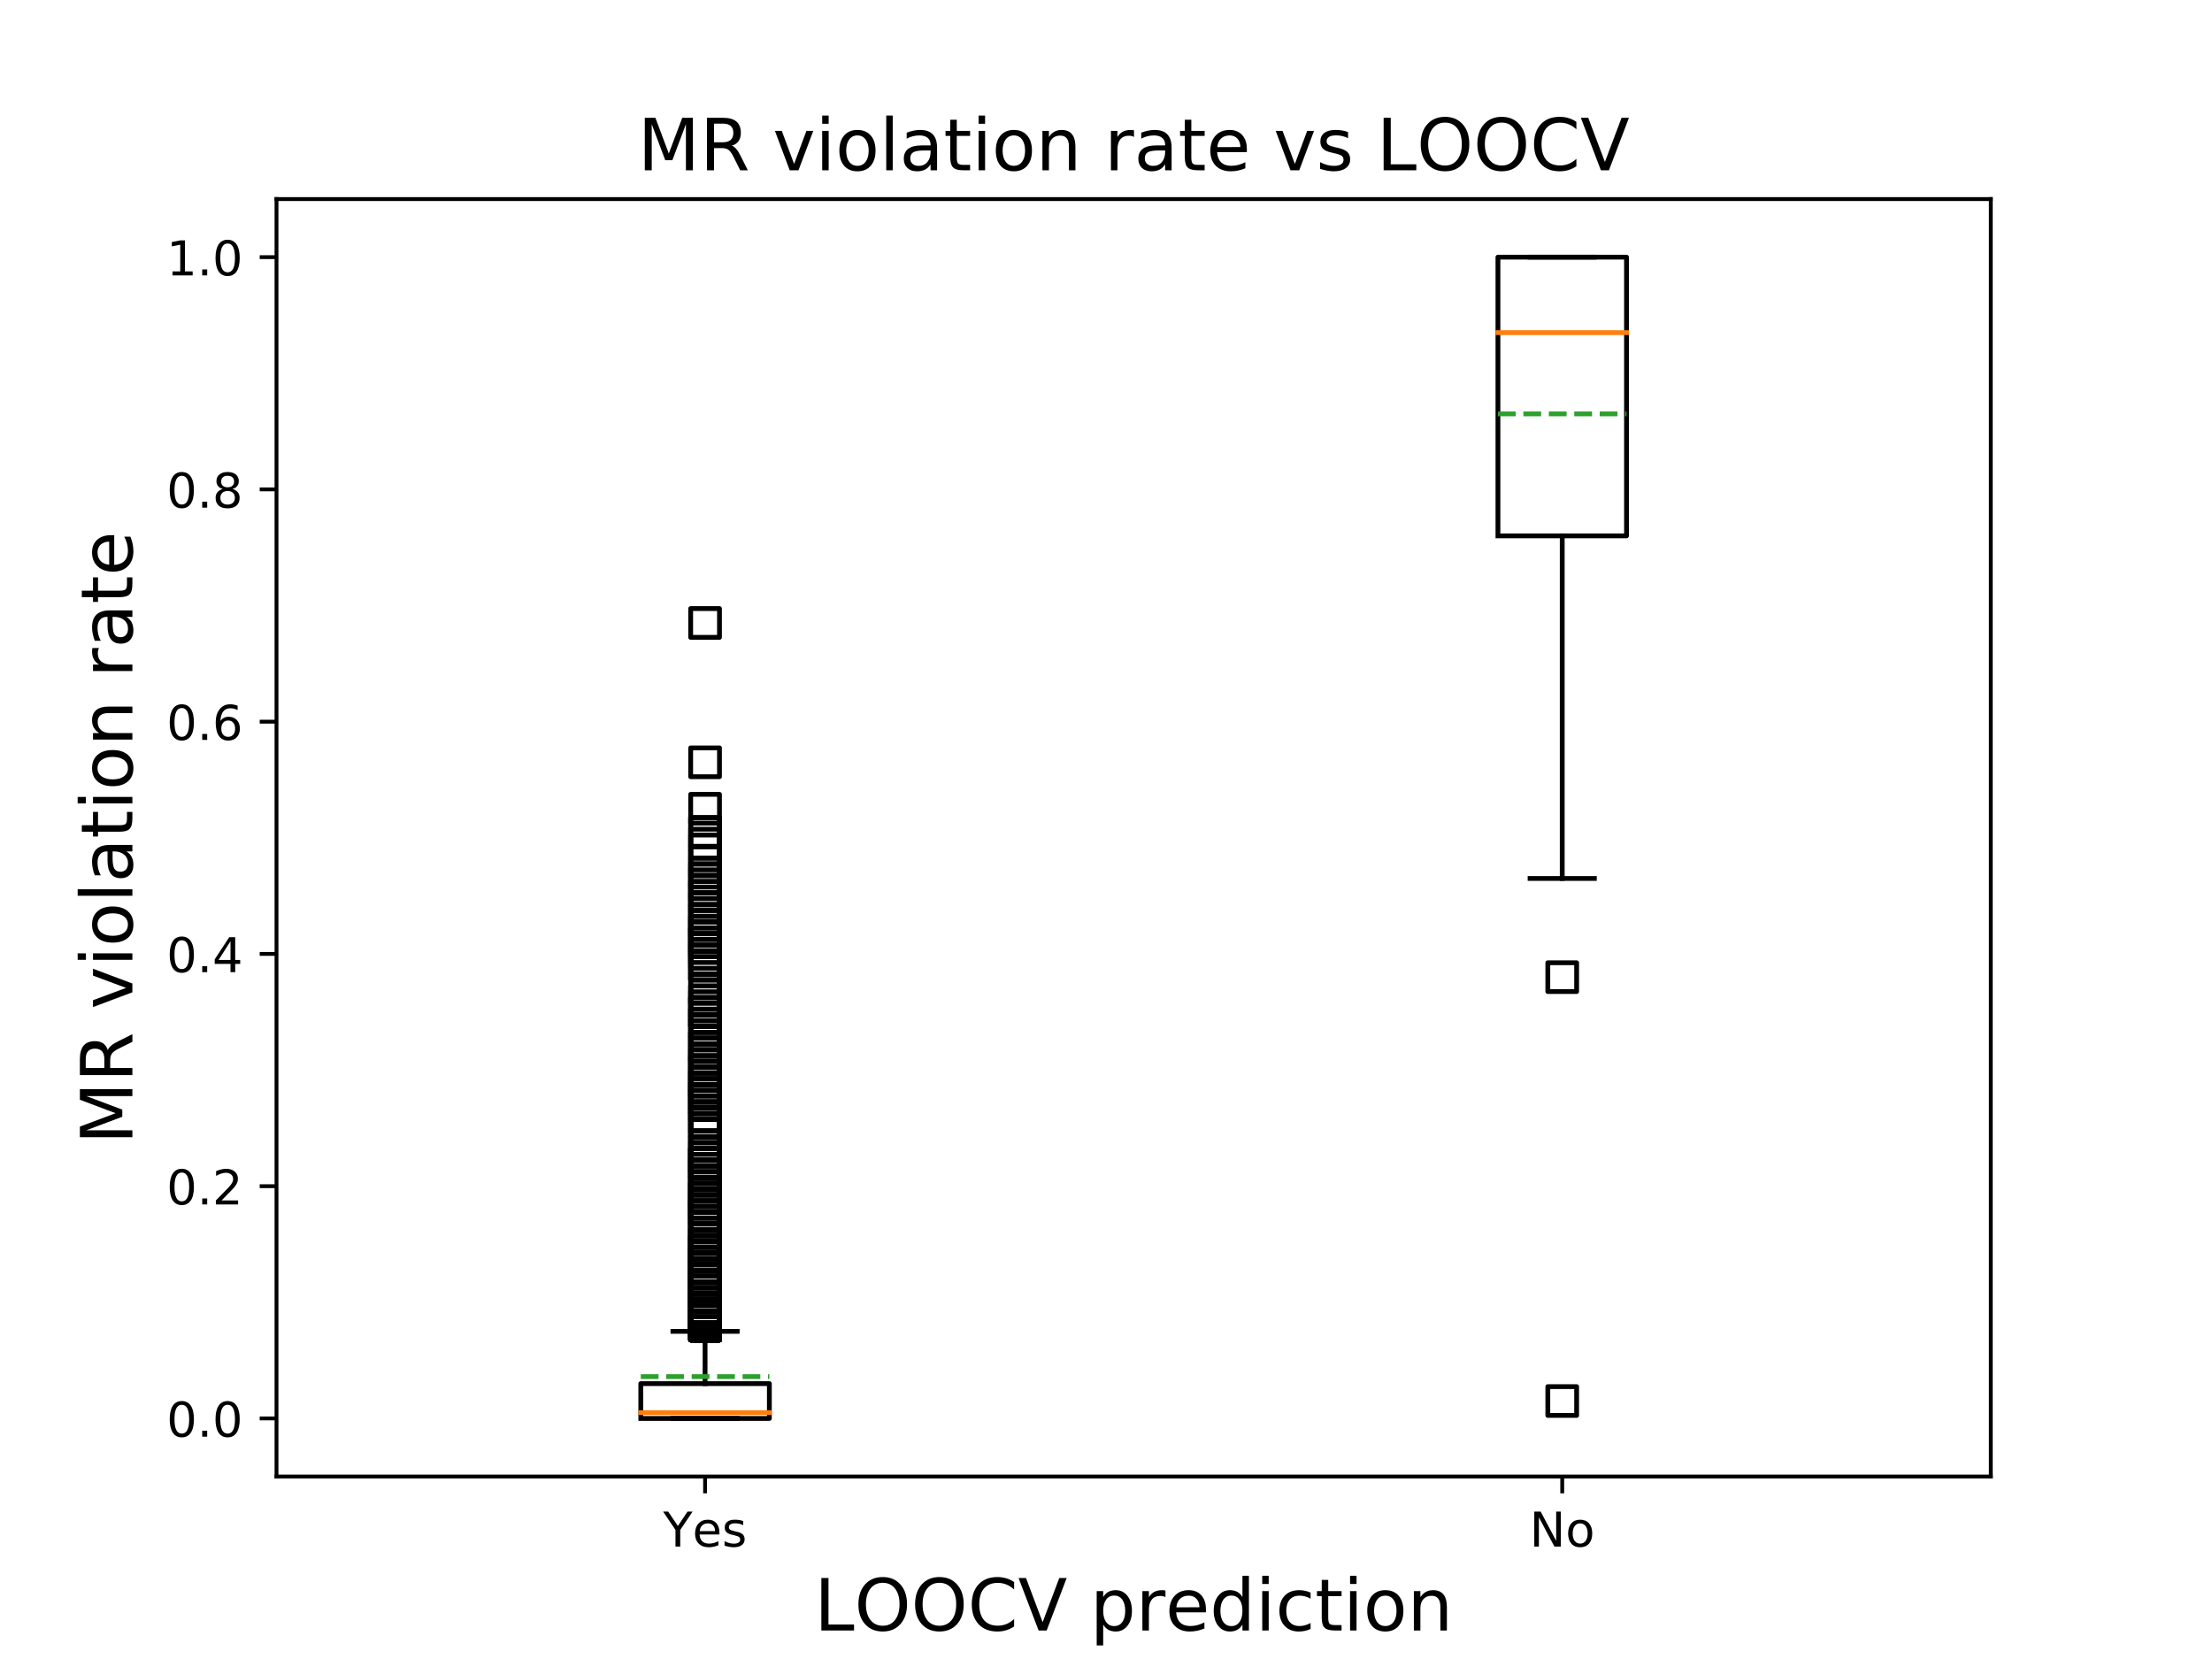 <?xml version="1.0" encoding="utf-8" standalone="no"?>
<!DOCTYPE svg PUBLIC "-//W3C//DTD SVG 1.1//EN"
  "http://www.w3.org/Graphics/SVG/1.1/DTD/svg11.dtd">
<!-- Created with matplotlib (https://matplotlib.org/) -->
<svg height="345.6pt" version="1.1" viewBox="0 0 460.8 345.6" width="460.8pt" xmlns="http://www.w3.org/2000/svg" xmlns:xlink="http://www.w3.org/1999/xlink">
 <defs>
  <style type="text/css">
*{stroke-linecap:butt;stroke-linejoin:round;}
  </style>
 </defs>
 <g id="figure_1">
  <g id="patch_1">
   <path d="M 0 345.6 
L 460.8 345.6 
L 460.8 0 
L 0 0 
z
" style="fill:#ffffff;"/>
  </g>
  <g id="axes_1">
   <g id="patch_2">
    <path d="M 57.6 307.584 
L 414.72 307.584 
L 414.72 41.472 
L 57.6 41.472 
z
" style="fill:#ffffff;"/>
   </g>
   <g id="matplotlib.axis_1">
    <g id="xtick_1">
     <g id="line2d_1">
      <defs>
       <path d="M 0 0 
L 0 3.5 
" id="m14b8dbb680" style="stroke:#000000;stroke-width:0.8;"/>
      </defs>
      <g>
       <use style="stroke:#000000;stroke-width:0.8;" x="146.88" xlink:href="#m14b8dbb680" y="307.584"/>
      </g>
     </g>
     <g id="text_1">
      <!-- Yes -->
      <defs>
       <path d="M -0.203 72.906 
L 10.406 72.906 
L 30.609 42.922 
L 50.688 72.906 
L 61.281 72.906 
L 35.5 34.719 
L 35.5 0 
L 25.594 0 
L 25.594 34.719 
z
" id="DejaVuSans-89"/>
       <path d="M 56.203 29.594 
L 56.203 25.203 
L 14.891 25.203 
Q 15.484 15.922 20.484 11.062 
Q 25.484 6.203 34.422 6.203 
Q 39.594 6.203 44.453 7.469 
Q 49.312 8.734 54.109 11.281 
L 54.109 2.781 
Q 49.266 0.734 44.188 -0.344 
Q 39.109 -1.422 33.891 -1.422 
Q 20.797 -1.422 13.156 6.188 
Q 5.516 13.812 5.516 26.812 
Q 5.516 40.234 12.766 48.109 
Q 20.016 56 32.328 56 
Q 43.359 56 49.781 48.891 
Q 56.203 41.797 56.203 29.594 
z
M 47.219 32.234 
Q 47.125 39.594 43.094 43.984 
Q 39.062 48.391 32.422 48.391 
Q 24.906 48.391 20.391 44.141 
Q 15.875 39.891 15.188 32.172 
z
" id="DejaVuSans-101"/>
       <path d="M 44.281 53.078 
L 44.281 44.578 
Q 40.484 46.531 36.375 47.5 
Q 32.281 48.484 27.875 48.484 
Q 21.188 48.484 17.844 46.438 
Q 14.5 44.391 14.5 40.281 
Q 14.5 37.156 16.891 35.375 
Q 19.281 33.594 26.516 31.984 
L 29.594 31.297 
Q 39.156 29.25 43.188 25.516 
Q 47.219 21.781 47.219 15.094 
Q 47.219 7.469 41.188 3.016 
Q 35.156 -1.422 24.609 -1.422 
Q 20.219 -1.422 15.453 -0.562 
Q 10.688 0.297 5.422 2 
L 5.422 11.281 
Q 10.406 8.688 15.234 7.391 
Q 20.062 6.109 24.812 6.109 
Q 31.156 6.109 34.562 8.281 
Q 37.984 10.453 37.984 14.406 
Q 37.984 18.062 35.516 20.016 
Q 33.062 21.969 24.703 23.781 
L 21.578 24.516 
Q 13.234 26.266 9.516 29.906 
Q 5.812 33.547 5.812 39.891 
Q 5.812 47.609 11.281 51.797 
Q 16.75 56 26.812 56 
Q 31.781 56 36.172 55.266 
Q 40.578 54.547 44.281 53.078 
z
" id="DejaVuSans-115"/>
      </defs>
      <g transform="translate(138.155 322.182)scale(0.1 -0.1)">
       <use xlink:href="#DejaVuSans-89"/>
       <use x="60.881" xlink:href="#DejaVuSans-101"/>
       <use x="122.404" xlink:href="#DejaVuSans-115"/>
      </g>
     </g>
    </g>
    <g id="xtick_2">
     <g id="line2d_2">
      <g>
       <use style="stroke:#000000;stroke-width:0.8;" x="325.44" xlink:href="#m14b8dbb680" y="307.584"/>
      </g>
     </g>
     <g id="text_2">
      <!-- No -->
      <defs>
       <path d="M 9.812 72.906 
L 23.094 72.906 
L 55.422 11.922 
L 55.422 72.906 
L 64.984 72.906 
L 64.984 0 
L 51.703 0 
L 19.391 60.984 
L 19.391 0 
L 9.812 0 
z
" id="DejaVuSans-78"/>
       <path d="M 30.609 48.391 
Q 23.391 48.391 19.188 42.75 
Q 14.984 37.109 14.984 27.297 
Q 14.984 17.484 19.156 11.844 
Q 23.344 6.203 30.609 6.203 
Q 37.797 6.203 41.984 11.859 
Q 46.188 17.531 46.188 27.297 
Q 46.188 37.016 41.984 42.703 
Q 37.797 48.391 30.609 48.391 
z
M 30.609 56 
Q 42.328 56 49.016 48.375 
Q 55.719 40.766 55.719 27.297 
Q 55.719 13.875 49.016 6.219 
Q 42.328 -1.422 30.609 -1.422 
Q 18.844 -1.422 12.172 6.219 
Q 5.516 13.875 5.516 27.297 
Q 5.516 40.766 12.172 48.375 
Q 18.844 56 30.609 56 
z
" id="DejaVuSans-111"/>
      </defs>
      <g transform="translate(318.64 322.182)scale(0.1 -0.1)">
       <use xlink:href="#DejaVuSans-78"/>
       <use x="74.805" xlink:href="#DejaVuSans-111"/>
      </g>
     </g>
    </g>
    <g id="text_3">
     <!-- LOOCV prediction -->
     <defs>
      <path d="M 9.812 72.906 
L 19.672 72.906 
L 19.672 8.297 
L 55.172 8.297 
L 55.172 0 
L 9.812 0 
z
" id="DejaVuSans-76"/>
      <path d="M 39.406 66.219 
Q 28.656 66.219 22.328 58.203 
Q 16.016 50.203 16.016 36.375 
Q 16.016 22.609 22.328 14.594 
Q 28.656 6.594 39.406 6.594 
Q 50.141 6.594 56.422 14.594 
Q 62.703 22.609 62.703 36.375 
Q 62.703 50.203 56.422 58.203 
Q 50.141 66.219 39.406 66.219 
z
M 39.406 74.219 
Q 54.734 74.219 63.906 63.938 
Q 73.094 53.656 73.094 36.375 
Q 73.094 19.141 63.906 8.859 
Q 54.734 -1.422 39.406 -1.422 
Q 24.031 -1.422 14.812 8.828 
Q 5.609 19.094 5.609 36.375 
Q 5.609 53.656 14.812 63.938 
Q 24.031 74.219 39.406 74.219 
z
" id="DejaVuSans-79"/>
      <path d="M 64.406 67.281 
L 64.406 56.891 
Q 59.422 61.531 53.781 63.812 
Q 48.141 66.109 41.797 66.109 
Q 29.297 66.109 22.656 58.469 
Q 16.016 50.828 16.016 36.375 
Q 16.016 21.969 22.656 14.328 
Q 29.297 6.688 41.797 6.688 
Q 48.141 6.688 53.781 8.984 
Q 59.422 11.281 64.406 15.922 
L 64.406 5.609 
Q 59.234 2.094 53.438 0.328 
Q 47.656 -1.422 41.219 -1.422 
Q 24.656 -1.422 15.125 8.703 
Q 5.609 18.844 5.609 36.375 
Q 5.609 53.953 15.125 64.078 
Q 24.656 74.219 41.219 74.219 
Q 47.75 74.219 53.531 72.484 
Q 59.328 70.75 64.406 67.281 
z
" id="DejaVuSans-67"/>
      <path d="M 28.609 0 
L 0.781 72.906 
L 11.078 72.906 
L 34.188 11.531 
L 57.328 72.906 
L 67.578 72.906 
L 39.797 0 
z
" id="DejaVuSans-86"/>
      <path id="DejaVuSans-32"/>
      <path d="M 18.109 8.203 
L 18.109 -20.797 
L 9.078 -20.797 
L 9.078 54.688 
L 18.109 54.688 
L 18.109 46.391 
Q 20.953 51.266 25.266 53.625 
Q 29.594 56 35.594 56 
Q 45.562 56 51.781 48.094 
Q 58.016 40.188 58.016 27.297 
Q 58.016 14.406 51.781 6.484 
Q 45.562 -1.422 35.594 -1.422 
Q 29.594 -1.422 25.266 0.953 
Q 20.953 3.328 18.109 8.203 
z
M 48.688 27.297 
Q 48.688 37.203 44.609 42.844 
Q 40.531 48.484 33.406 48.484 
Q 26.266 48.484 22.188 42.844 
Q 18.109 37.203 18.109 27.297 
Q 18.109 17.391 22.188 11.75 
Q 26.266 6.109 33.406 6.109 
Q 40.531 6.109 44.609 11.75 
Q 48.688 17.391 48.688 27.297 
z
" id="DejaVuSans-112"/>
      <path d="M 41.109 46.297 
Q 39.594 47.172 37.812 47.578 
Q 36.031 48 33.891 48 
Q 26.266 48 22.188 43.047 
Q 18.109 38.094 18.109 28.812 
L 18.109 0 
L 9.078 0 
L 9.078 54.688 
L 18.109 54.688 
L 18.109 46.188 
Q 20.953 51.172 25.484 53.578 
Q 30.031 56 36.531 56 
Q 37.453 56 38.578 55.875 
Q 39.703 55.766 41.062 55.516 
z
" id="DejaVuSans-114"/>
      <path d="M 45.406 46.391 
L 45.406 75.984 
L 54.391 75.984 
L 54.391 0 
L 45.406 0 
L 45.406 8.203 
Q 42.578 3.328 38.25 0.953 
Q 33.938 -1.422 27.875 -1.422 
Q 17.969 -1.422 11.734 6.484 
Q 5.516 14.406 5.516 27.297 
Q 5.516 40.188 11.734 48.094 
Q 17.969 56 27.875 56 
Q 33.938 56 38.25 53.625 
Q 42.578 51.266 45.406 46.391 
z
M 14.797 27.297 
Q 14.797 17.391 18.875 11.75 
Q 22.953 6.109 30.078 6.109 
Q 37.203 6.109 41.297 11.75 
Q 45.406 17.391 45.406 27.297 
Q 45.406 37.203 41.297 42.844 
Q 37.203 48.484 30.078 48.484 
Q 22.953 48.484 18.875 42.844 
Q 14.797 37.203 14.797 27.297 
z
" id="DejaVuSans-100"/>
      <path d="M 9.422 54.688 
L 18.406 54.688 
L 18.406 0 
L 9.422 0 
z
M 9.422 75.984 
L 18.406 75.984 
L 18.406 64.594 
L 9.422 64.594 
z
" id="DejaVuSans-105"/>
      <path d="M 48.781 52.594 
L 48.781 44.188 
Q 44.969 46.297 41.141 47.344 
Q 37.312 48.391 33.406 48.391 
Q 24.656 48.391 19.812 42.844 
Q 14.984 37.312 14.984 27.297 
Q 14.984 17.281 19.812 11.734 
Q 24.656 6.203 33.406 6.203 
Q 37.312 6.203 41.141 7.25 
Q 44.969 8.297 48.781 10.406 
L 48.781 2.094 
Q 45.016 0.344 40.984 -0.531 
Q 36.969 -1.422 32.422 -1.422 
Q 20.062 -1.422 12.781 6.344 
Q 5.516 14.109 5.516 27.297 
Q 5.516 40.672 12.859 48.328 
Q 20.219 56 33.016 56 
Q 37.156 56 41.109 55.141 
Q 45.062 54.297 48.781 52.594 
z
" id="DejaVuSans-99"/>
      <path d="M 18.312 70.219 
L 18.312 54.688 
L 36.812 54.688 
L 36.812 47.703 
L 18.312 47.703 
L 18.312 18.016 
Q 18.312 11.328 20.141 9.422 
Q 21.969 7.516 27.594 7.516 
L 36.812 7.516 
L 36.812 0 
L 27.594 0 
Q 17.188 0 13.234 3.875 
Q 9.281 7.766 9.281 18.016 
L 9.281 47.703 
L 2.688 47.703 
L 2.688 54.688 
L 9.281 54.688 
L 9.281 70.219 
z
" id="DejaVuSans-116"/>
      <path d="M 54.891 33.016 
L 54.891 0 
L 45.906 0 
L 45.906 32.719 
Q 45.906 40.484 42.875 44.328 
Q 39.844 48.188 33.797 48.188 
Q 26.516 48.188 22.312 43.547 
Q 18.109 38.922 18.109 30.906 
L 18.109 0 
L 9.078 0 
L 9.078 54.688 
L 18.109 54.688 
L 18.109 46.188 
Q 21.344 51.125 25.703 53.562 
Q 30.078 56 35.797 56 
Q 45.219 56 50.047 50.172 
Q 54.891 44.344 54.891 33.016 
z
" id="DejaVuSans-110"/>
     </defs>
     <g transform="translate(169.634 339.66)scale(0.15 -0.15)">
      <use xlink:href="#DejaVuSans-76"/>
      <use x="55.666" xlink:href="#DejaVuSans-79"/>
      <use x="134.377" xlink:href="#DejaVuSans-79"/>
      <use x="213.088" xlink:href="#DejaVuSans-67"/>
      <use x="282.912" xlink:href="#DejaVuSans-86"/>
      <use x="351.32" xlink:href="#DejaVuSans-32"/>
      <use x="383.107" xlink:href="#DejaVuSans-112"/>
      <use x="446.584" xlink:href="#DejaVuSans-114"/>
      <use x="487.666" xlink:href="#DejaVuSans-101"/>
      <use x="549.189" xlink:href="#DejaVuSans-100"/>
      <use x="612.666" xlink:href="#DejaVuSans-105"/>
      <use x="640.449" xlink:href="#DejaVuSans-99"/>
      <use x="695.43" xlink:href="#DejaVuSans-116"/>
      <use x="734.639" xlink:href="#DejaVuSans-105"/>
      <use x="762.422" xlink:href="#DejaVuSans-111"/>
      <use x="823.604" xlink:href="#DejaVuSans-110"/>
     </g>
    </g>
   </g>
   <g id="matplotlib.axis_2">
    <g id="ytick_1">
     <g id="line2d_3">
      <defs>
       <path d="M 0 0 
L -3.5 0 
" id="m2ae3d0f25a" style="stroke:#000000;stroke-width:0.8;"/>
      </defs>
      <g>
       <use style="stroke:#000000;stroke-width:0.8;" x="57.6" xlink:href="#m2ae3d0f25a" y="295.488"/>
      </g>
     </g>
     <g id="text_4">
      <!-- 0.0 -->
      <defs>
       <path d="M 31.781 66.406 
Q 24.172 66.406 20.328 58.906 
Q 16.5 51.422 16.5 36.375 
Q 16.5 21.391 20.328 13.891 
Q 24.172 6.391 31.781 6.391 
Q 39.453 6.391 43.281 13.891 
Q 47.125 21.391 47.125 36.375 
Q 47.125 51.422 43.281 58.906 
Q 39.453 66.406 31.781 66.406 
z
M 31.781 74.219 
Q 44.047 74.219 50.516 64.516 
Q 56.984 54.828 56.984 36.375 
Q 56.984 17.969 50.516 8.266 
Q 44.047 -1.422 31.781 -1.422 
Q 19.531 -1.422 13.062 8.266 
Q 6.594 17.969 6.594 36.375 
Q 6.594 54.828 13.062 64.516 
Q 19.531 74.219 31.781 74.219 
z
" id="DejaVuSans-48"/>
       <path d="M 10.688 12.406 
L 21 12.406 
L 21 0 
L 10.688 0 
z
" id="DejaVuSans-46"/>
      </defs>
      <g transform="translate(34.697 299.287)scale(0.1 -0.1)">
       <use xlink:href="#DejaVuSans-48"/>
       <use x="63.623" xlink:href="#DejaVuSans-46"/>
       <use x="95.41" xlink:href="#DejaVuSans-48"/>
      </g>
     </g>
    </g>
    <g id="ytick_2">
     <g id="line2d_4">
      <g>
       <use style="stroke:#000000;stroke-width:0.8;" x="57.6" xlink:href="#m2ae3d0f25a" y="247.104"/>
      </g>
     </g>
     <g id="text_5">
      <!-- 0.2 -->
      <defs>
       <path d="M 19.188 8.297 
L 53.609 8.297 
L 53.609 0 
L 7.328 0 
L 7.328 8.297 
Q 12.938 14.109 22.625 23.891 
Q 32.328 33.688 34.812 36.531 
Q 39.547 41.844 41.422 45.531 
Q 43.312 49.219 43.312 52.781 
Q 43.312 58.594 39.234 62.25 
Q 35.156 65.922 28.609 65.922 
Q 23.969 65.922 18.812 64.312 
Q 13.672 62.703 7.812 59.422 
L 7.812 69.391 
Q 13.766 71.781 18.938 73 
Q 24.125 74.219 28.422 74.219 
Q 39.75 74.219 46.484 68.547 
Q 53.219 62.891 53.219 53.422 
Q 53.219 48.922 51.531 44.891 
Q 49.859 40.875 45.406 35.406 
Q 44.188 33.984 37.641 27.219 
Q 31.109 20.453 19.188 8.297 
z
" id="DejaVuSans-50"/>
      </defs>
      <g transform="translate(34.697 250.903)scale(0.1 -0.1)">
       <use xlink:href="#DejaVuSans-48"/>
       <use x="63.623" xlink:href="#DejaVuSans-46"/>
       <use x="95.41" xlink:href="#DejaVuSans-50"/>
      </g>
     </g>
    </g>
    <g id="ytick_3">
     <g id="line2d_5">
      <g>
       <use style="stroke:#000000;stroke-width:0.8;" x="57.6" xlink:href="#m2ae3d0f25a" y="198.72"/>
      </g>
     </g>
     <g id="text_6">
      <!-- 0.4 -->
      <defs>
       <path d="M 37.797 64.312 
L 12.891 25.391 
L 37.797 25.391 
z
M 35.203 72.906 
L 47.609 72.906 
L 47.609 25.391 
L 58.016 25.391 
L 58.016 17.188 
L 47.609 17.188 
L 47.609 0 
L 37.797 0 
L 37.797 17.188 
L 4.891 17.188 
L 4.891 26.703 
z
" id="DejaVuSans-52"/>
      </defs>
      <g transform="translate(34.697 202.519)scale(0.1 -0.1)">
       <use xlink:href="#DejaVuSans-48"/>
       <use x="63.623" xlink:href="#DejaVuSans-46"/>
       <use x="95.41" xlink:href="#DejaVuSans-52"/>
      </g>
     </g>
    </g>
    <g id="ytick_4">
     <g id="line2d_6">
      <g>
       <use style="stroke:#000000;stroke-width:0.8;" x="57.6" xlink:href="#m2ae3d0f25a" y="150.336"/>
      </g>
     </g>
     <g id="text_7">
      <!-- 0.6 -->
      <defs>
       <path d="M 33.016 40.375 
Q 26.375 40.375 22.484 35.828 
Q 18.609 31.297 18.609 23.391 
Q 18.609 15.531 22.484 10.953 
Q 26.375 6.391 33.016 6.391 
Q 39.656 6.391 43.531 10.953 
Q 47.406 15.531 47.406 23.391 
Q 47.406 31.297 43.531 35.828 
Q 39.656 40.375 33.016 40.375 
z
M 52.594 71.297 
L 52.594 62.312 
Q 48.875 64.062 45.094 64.984 
Q 41.312 65.922 37.594 65.922 
Q 27.828 65.922 22.672 59.328 
Q 17.531 52.734 16.797 39.406 
Q 19.672 43.656 24.016 45.922 
Q 28.375 48.188 33.594 48.188 
Q 44.578 48.188 50.953 41.516 
Q 57.328 34.859 57.328 23.391 
Q 57.328 12.156 50.688 5.359 
Q 44.047 -1.422 33.016 -1.422 
Q 20.359 -1.422 13.672 8.266 
Q 6.984 17.969 6.984 36.375 
Q 6.984 53.656 15.188 63.938 
Q 23.391 74.219 37.203 74.219 
Q 40.922 74.219 44.703 73.484 
Q 48.484 72.75 52.594 71.297 
z
" id="DejaVuSans-54"/>
      </defs>
      <g transform="translate(34.697 154.135)scale(0.1 -0.1)">
       <use xlink:href="#DejaVuSans-48"/>
       <use x="63.623" xlink:href="#DejaVuSans-46"/>
       <use x="95.41" xlink:href="#DejaVuSans-54"/>
      </g>
     </g>
    </g>
    <g id="ytick_5">
     <g id="line2d_7">
      <g>
       <use style="stroke:#000000;stroke-width:0.8;" x="57.6" xlink:href="#m2ae3d0f25a" y="101.952"/>
      </g>
     </g>
     <g id="text_8">
      <!-- 0.8 -->
      <defs>
       <path d="M 31.781 34.625 
Q 24.75 34.625 20.719 30.859 
Q 16.703 27.094 16.703 20.516 
Q 16.703 13.922 20.719 10.156 
Q 24.75 6.391 31.781 6.391 
Q 38.812 6.391 42.859 10.172 
Q 46.922 13.969 46.922 20.516 
Q 46.922 27.094 42.891 30.859 
Q 38.875 34.625 31.781 34.625 
z
M 21.922 38.812 
Q 15.578 40.375 12.031 44.719 
Q 8.5 49.078 8.5 55.328 
Q 8.5 64.062 14.719 69.141 
Q 20.953 74.219 31.781 74.219 
Q 42.672 74.219 48.875 69.141 
Q 55.078 64.062 55.078 55.328 
Q 55.078 49.078 51.531 44.719 
Q 48 40.375 41.703 38.812 
Q 48.828 37.156 52.797 32.312 
Q 56.781 27.484 56.781 20.516 
Q 56.781 9.906 50.312 4.234 
Q 43.844 -1.422 31.781 -1.422 
Q 19.734 -1.422 13.25 4.234 
Q 6.781 9.906 6.781 20.516 
Q 6.781 27.484 10.781 32.312 
Q 14.797 37.156 21.922 38.812 
z
M 18.312 54.391 
Q 18.312 48.734 21.844 45.562 
Q 25.391 42.391 31.781 42.391 
Q 38.141 42.391 41.719 45.562 
Q 45.312 48.734 45.312 54.391 
Q 45.312 60.062 41.719 63.234 
Q 38.141 66.406 31.781 66.406 
Q 25.391 66.406 21.844 63.234 
Q 18.312 60.062 18.312 54.391 
z
" id="DejaVuSans-56"/>
      </defs>
      <g transform="translate(34.697 105.751)scale(0.1 -0.1)">
       <use xlink:href="#DejaVuSans-48"/>
       <use x="63.623" xlink:href="#DejaVuSans-46"/>
       <use x="95.41" xlink:href="#DejaVuSans-56"/>
      </g>
     </g>
    </g>
    <g id="ytick_6">
     <g id="line2d_8">
      <g>
       <use style="stroke:#000000;stroke-width:0.8;" x="57.6" xlink:href="#m2ae3d0f25a" y="53.568"/>
      </g>
     </g>
     <g id="text_9">
      <!-- 1.0 -->
      <defs>
       <path d="M 12.406 8.297 
L 28.516 8.297 
L 28.516 63.922 
L 10.984 60.406 
L 10.984 69.391 
L 28.422 72.906 
L 38.281 72.906 
L 38.281 8.297 
L 54.391 8.297 
L 54.391 0 
L 12.406 0 
z
" id="DejaVuSans-49"/>
      </defs>
      <g transform="translate(34.697 57.367)scale(0.1 -0.1)">
       <use xlink:href="#DejaVuSans-49"/>
       <use x="63.623" xlink:href="#DejaVuSans-46"/>
       <use x="95.41" xlink:href="#DejaVuSans-48"/>
      </g>
     </g>
    </g>
    <g id="text_10">
     <!-- MR violation rate -->
     <defs>
      <path d="M 9.812 72.906 
L 24.516 72.906 
L 43.109 23.297 
L 61.812 72.906 
L 76.516 72.906 
L 76.516 0 
L 66.891 0 
L 66.891 64.016 
L 48.094 14.016 
L 38.188 14.016 
L 19.391 64.016 
L 19.391 0 
L 9.812 0 
z
" id="DejaVuSans-77"/>
      <path d="M 44.391 34.188 
Q 47.562 33.109 50.562 29.594 
Q 53.562 26.078 56.594 19.922 
L 66.609 0 
L 56 0 
L 46.688 18.703 
Q 43.062 26.031 39.672 28.422 
Q 36.281 30.812 30.422 30.812 
L 19.672 30.812 
L 19.672 0 
L 9.812 0 
L 9.812 72.906 
L 32.078 72.906 
Q 44.578 72.906 50.734 67.672 
Q 56.891 62.453 56.891 51.906 
Q 56.891 45.016 53.688 40.469 
Q 50.484 35.938 44.391 34.188 
z
M 19.672 64.797 
L 19.672 38.922 
L 32.078 38.922 
Q 39.203 38.922 42.844 42.219 
Q 46.484 45.516 46.484 51.906 
Q 46.484 58.297 42.844 61.547 
Q 39.203 64.797 32.078 64.797 
z
" id="DejaVuSans-82"/>
      <path d="M 2.984 54.688 
L 12.5 54.688 
L 29.594 8.797 
L 46.688 54.688 
L 56.203 54.688 
L 35.688 0 
L 23.484 0 
z
" id="DejaVuSans-118"/>
      <path d="M 9.422 75.984 
L 18.406 75.984 
L 18.406 0 
L 9.422 0 
z
" id="DejaVuSans-108"/>
      <path d="M 34.281 27.484 
Q 23.391 27.484 19.188 25 
Q 14.984 22.516 14.984 16.5 
Q 14.984 11.719 18.141 8.906 
Q 21.297 6.109 26.703 6.109 
Q 34.188 6.109 38.703 11.406 
Q 43.219 16.703 43.219 25.484 
L 43.219 27.484 
z
M 52.203 31.203 
L 52.203 0 
L 43.219 0 
L 43.219 8.297 
Q 40.141 3.328 35.547 0.953 
Q 30.953 -1.422 24.312 -1.422 
Q 15.922 -1.422 10.953 3.297 
Q 6 8.016 6 15.922 
Q 6 25.141 12.172 29.828 
Q 18.359 34.516 30.609 34.516 
L 43.219 34.516 
L 43.219 35.406 
Q 43.219 41.609 39.141 45 
Q 35.062 48.391 27.688 48.391 
Q 23 48.391 18.547 47.266 
Q 14.109 46.141 10.016 43.891 
L 10.016 52.203 
Q 14.938 54.109 19.578 55.047 
Q 24.219 56 28.609 56 
Q 40.484 56 46.344 49.844 
Q 52.203 43.703 52.203 31.203 
z
" id="DejaVuSans-97"/>
     </defs>
     <g transform="translate(27.577 238.369)rotate(-90)scale(0.15 -0.15)">
      <use xlink:href="#DejaVuSans-77"/>
      <use x="86.279" xlink:href="#DejaVuSans-82"/>
      <use x="155.762" xlink:href="#DejaVuSans-32"/>
      <use x="187.549" xlink:href="#DejaVuSans-118"/>
      <use x="246.729" xlink:href="#DejaVuSans-105"/>
      <use x="274.512" xlink:href="#DejaVuSans-111"/>
      <use x="335.693" xlink:href="#DejaVuSans-108"/>
      <use x="363.477" xlink:href="#DejaVuSans-97"/>
      <use x="424.756" xlink:href="#DejaVuSans-116"/>
      <use x="463.965" xlink:href="#DejaVuSans-105"/>
      <use x="491.748" xlink:href="#DejaVuSans-111"/>
      <use x="552.93" xlink:href="#DejaVuSans-110"/>
      <use x="616.309" xlink:href="#DejaVuSans-32"/>
      <use x="648.096" xlink:href="#DejaVuSans-114"/>
      <use x="689.209" xlink:href="#DejaVuSans-97"/>
      <use x="750.488" xlink:href="#DejaVuSans-116"/>
      <use x="789.697" xlink:href="#DejaVuSans-101"/>
     </g>
    </g>
   </g>
   <g id="line2d_9">
    <path clip-path="url(#p06fb53a366)" d="M 133.488 295.488 
L 160.272 295.488 
L 160.272 288.23 
L 133.488 288.23 
L 133.488 295.488 
" style="fill:none;stroke:#000000;stroke-linecap:square;"/>
   </g>
   <g id="line2d_10">
    <path clip-path="url(#p06fb53a366)" d="M 146.88 295.488 
L 146.88 295.488 
" style="fill:none;stroke:#000000;stroke-linecap:square;"/>
   </g>
   <g id="line2d_11">
    <path clip-path="url(#p06fb53a366)" d="M 146.88 288.23 
L 146.88 277.344 
" style="fill:none;stroke:#000000;stroke-linecap:square;"/>
   </g>
   <g id="line2d_12">
    <path clip-path="url(#p06fb53a366)" d="M 140.184 295.488 
L 153.576 295.488 
" style="fill:none;stroke:#000000;stroke-linecap:square;"/>
   </g>
   <g id="line2d_13">
    <path clip-path="url(#p06fb53a366)" d="M 140.184 277.344 
L 153.576 277.344 
" style="fill:none;stroke:#000000;stroke-linecap:square;"/>
   </g>
   <g id="line2d_14">
    <defs>
     <path d="M -3 3 
L 3 3 
L 3 -3 
L -3 -3 
z
" id="maef8d64cec" style="stroke:#000000;stroke-linejoin:miter;"/>
    </defs>
    <g clip-path="url(#p06fb53a366)">
     <use style="fill-opacity:0;stroke:#000000;stroke-linejoin:miter;" x="146.88" xlink:href="#maef8d64cec" y="274.925"/>
     <use style="fill-opacity:0;stroke:#000000;stroke-linejoin:miter;" x="146.88" xlink:href="#maef8d64cec" y="251.942"/>
     <use style="fill-opacity:0;stroke:#000000;stroke-linejoin:miter;" x="146.88" xlink:href="#maef8d64cec" y="254.362"/>
     <use style="fill-opacity:0;stroke:#000000;stroke-linejoin:miter;" x="146.88" xlink:href="#maef8d64cec" y="248.314"/>
     <use style="fill-opacity:0;stroke:#000000;stroke-linejoin:miter;" x="146.88" xlink:href="#maef8d64cec" y="260.41"/>
     <use style="fill-opacity:0;stroke:#000000;stroke-linejoin:miter;" x="146.88" xlink:href="#maef8d64cec" y="259.2"/>
     <use style="fill-opacity:0;stroke:#000000;stroke-linejoin:miter;" x="146.88" xlink:href="#maef8d64cec" y="272.506"/>
     <use style="fill-opacity:0;stroke:#000000;stroke-linejoin:miter;" x="146.88" xlink:href="#maef8d64cec" y="272.506"/>
     <use style="fill-opacity:0;stroke:#000000;stroke-linejoin:miter;" x="146.88" xlink:href="#maef8d64cec" y="208.397"/>
     <use style="fill-opacity:0;stroke:#000000;stroke-linejoin:miter;" x="146.88" xlink:href="#maef8d64cec" y="244.685"/>
     <use style="fill-opacity:0;stroke:#000000;stroke-linejoin:miter;" x="146.88" xlink:href="#maef8d64cec" y="208.397"/>
     <use style="fill-opacity:0;stroke:#000000;stroke-linejoin:miter;" x="146.88" xlink:href="#maef8d64cec" y="260.41"/>
     <use style="fill-opacity:0;stroke:#000000;stroke-linejoin:miter;" x="146.88" xlink:href="#maef8d64cec" y="245.894"/>
     <use style="fill-opacity:0;stroke:#000000;stroke-linejoin:miter;" x="146.88" xlink:href="#maef8d64cec" y="186.624"/>
     <use style="fill-opacity:0;stroke:#000000;stroke-linejoin:miter;" x="146.88" xlink:href="#maef8d64cec" y="226.541"/>
     <use style="fill-opacity:0;stroke:#000000;stroke-linejoin:miter;" x="146.88" xlink:href="#maef8d64cec" y="259.2"/>
     <use style="fill-opacity:0;stroke:#000000;stroke-linejoin:miter;" x="146.88" xlink:href="#maef8d64cec" y="238.637"/>
     <use style="fill-opacity:0;stroke:#000000;stroke-linejoin:miter;" x="146.88" xlink:href="#maef8d64cec" y="228.96"/>
     <use style="fill-opacity:0;stroke:#000000;stroke-linejoin:miter;" x="146.88" xlink:href="#maef8d64cec" y="192.672"/>
     <use style="fill-opacity:0;stroke:#000000;stroke-linejoin:miter;" x="146.88" xlink:href="#maef8d64cec" y="129.773"/>
     <use style="fill-opacity:0;stroke:#000000;stroke-linejoin:miter;" x="146.88" xlink:href="#maef8d64cec" y="220.493"/>
     <use style="fill-opacity:0;stroke:#000000;stroke-linejoin:miter;" x="146.88" xlink:href="#maef8d64cec" y="198.72"/>
     <use style="fill-opacity:0;stroke:#000000;stroke-linejoin:miter;" x="146.88" xlink:href="#maef8d64cec" y="197.51"/>
     <use style="fill-opacity:0;stroke:#000000;stroke-linejoin:miter;" x="146.88" xlink:href="#maef8d64cec" y="233.798"/>
     <use style="fill-opacity:0;stroke:#000000;stroke-linejoin:miter;" x="146.88" xlink:href="#maef8d64cec" y="276.134"/>
     <use style="fill-opacity:0;stroke:#000000;stroke-linejoin:miter;" x="146.88" xlink:href="#maef8d64cec" y="218.074"/>
     <use style="fill-opacity:0;stroke:#000000;stroke-linejoin:miter;" x="146.88" xlink:href="#maef8d64cec" y="272.506"/>
     <use style="fill-opacity:0;stroke:#000000;stroke-linejoin:miter;" x="146.88" xlink:href="#maef8d64cec" y="221.702"/>
     <use style="fill-opacity:0;stroke:#000000;stroke-linejoin:miter;" x="146.88" xlink:href="#maef8d64cec" y="226.541"/>
     <use style="fill-opacity:0;stroke:#000000;stroke-linejoin:miter;" x="146.88" xlink:href="#maef8d64cec" y="270.086"/>
     <use style="fill-opacity:0;stroke:#000000;stroke-linejoin:miter;" x="146.88" xlink:href="#maef8d64cec" y="181.786"/>
     <use style="fill-opacity:0;stroke:#000000;stroke-linejoin:miter;" x="146.88" xlink:href="#maef8d64cec" y="239.846"/>
     <use style="fill-opacity:0;stroke:#000000;stroke-linejoin:miter;" x="146.88" xlink:href="#maef8d64cec" y="276.134"/>
     <use style="fill-opacity:0;stroke:#000000;stroke-linejoin:miter;" x="146.88" xlink:href="#maef8d64cec" y="215.654"/>
     <use style="fill-opacity:0;stroke:#000000;stroke-linejoin:miter;" x="146.88" xlink:href="#maef8d64cec" y="276.134"/>
     <use style="fill-opacity:0;stroke:#000000;stroke-linejoin:miter;" x="146.88" xlink:href="#maef8d64cec" y="250.733"/>
     <use style="fill-opacity:0;stroke:#000000;stroke-linejoin:miter;" x="146.88" xlink:href="#maef8d64cec" y="266.458"/>
     <use style="fill-opacity:0;stroke:#000000;stroke-linejoin:miter;" x="146.88" xlink:href="#maef8d64cec" y="182.995"/>
     <use style="fill-opacity:0;stroke:#000000;stroke-linejoin:miter;" x="146.88" xlink:href="#maef8d64cec" y="251.942"/>
     <use style="fill-opacity:0;stroke:#000000;stroke-linejoin:miter;" x="146.88" xlink:href="#maef8d64cec" y="189.043"/>
     <use style="fill-opacity:0;stroke:#000000;stroke-linejoin:miter;" x="146.88" xlink:href="#maef8d64cec" y="276.134"/>
     <use style="fill-opacity:0;stroke:#000000;stroke-linejoin:miter;" x="146.88" xlink:href="#maef8d64cec" y="273.715"/>
     <use style="fill-opacity:0;stroke:#000000;stroke-linejoin:miter;" x="146.88" xlink:href="#maef8d64cec" y="219.283"/>
     <use style="fill-opacity:0;stroke:#000000;stroke-linejoin:miter;" x="146.88" xlink:href="#maef8d64cec" y="225.331"/>
     <use style="fill-opacity:0;stroke:#000000;stroke-linejoin:miter;" x="146.88" xlink:href="#maef8d64cec" y="262.829"/>
     <use style="fill-opacity:0;stroke:#000000;stroke-linejoin:miter;" x="146.88" xlink:href="#maef8d64cec" y="273.715"/>
     <use style="fill-opacity:0;stroke:#000000;stroke-linejoin:miter;" x="146.88" xlink:href="#maef8d64cec" y="272.506"/>
     <use style="fill-opacity:0;stroke:#000000;stroke-linejoin:miter;" x="146.88" xlink:href="#maef8d64cec" y="257.99"/>
     <use style="fill-opacity:0;stroke:#000000;stroke-linejoin:miter;" x="146.88" xlink:href="#maef8d64cec" y="266.458"/>
     <use style="fill-opacity:0;stroke:#000000;stroke-linejoin:miter;" x="146.88" xlink:href="#maef8d64cec" y="193.882"/>
     <use style="fill-opacity:0;stroke:#000000;stroke-linejoin:miter;" x="146.88" xlink:href="#maef8d64cec" y="227.75"/>
     <use style="fill-opacity:0;stroke:#000000;stroke-linejoin:miter;" x="146.88" xlink:href="#maef8d64cec" y="205.978"/>
     <use style="fill-opacity:0;stroke:#000000;stroke-linejoin:miter;" x="146.88" xlink:href="#maef8d64cec" y="242.266"/>
     <use style="fill-opacity:0;stroke:#000000;stroke-linejoin:miter;" x="146.88" xlink:href="#maef8d64cec" y="235.008"/>
     <use style="fill-opacity:0;stroke:#000000;stroke-linejoin:miter;" x="146.88" xlink:href="#maef8d64cec" y="193.882"/>
     <use style="fill-opacity:0;stroke:#000000;stroke-linejoin:miter;" x="146.88" xlink:href="#maef8d64cec" y="251.942"/>
     <use style="fill-opacity:0;stroke:#000000;stroke-linejoin:miter;" x="146.88" xlink:href="#maef8d64cec" y="186.624"/>
     <use style="fill-opacity:0;stroke:#000000;stroke-linejoin:miter;" x="146.88" xlink:href="#maef8d64cec" y="265.248"/>
     <use style="fill-opacity:0;stroke:#000000;stroke-linejoin:miter;" x="146.88" xlink:href="#maef8d64cec" y="272.506"/>
     <use style="fill-opacity:0;stroke:#000000;stroke-linejoin:miter;" x="146.88" xlink:href="#maef8d64cec" y="228.96"/>
     <use style="fill-opacity:0;stroke:#000000;stroke-linejoin:miter;" x="146.88" xlink:href="#maef8d64cec" y="264.038"/>
     <use style="fill-opacity:0;stroke:#000000;stroke-linejoin:miter;" x="146.88" xlink:href="#maef8d64cec" y="264.038"/>
     <use style="fill-opacity:0;stroke:#000000;stroke-linejoin:miter;" x="146.88" xlink:href="#maef8d64cec" y="274.925"/>
     <use style="fill-opacity:0;stroke:#000000;stroke-linejoin:miter;" x="146.88" xlink:href="#maef8d64cec" y="224.122"/>
     <use style="fill-opacity:0;stroke:#000000;stroke-linejoin:miter;" x="146.88" xlink:href="#maef8d64cec" y="272.506"/>
     <use style="fill-opacity:0;stroke:#000000;stroke-linejoin:miter;" x="146.88" xlink:href="#maef8d64cec" y="242.266"/>
     <use style="fill-opacity:0;stroke:#000000;stroke-linejoin:miter;" x="146.88" xlink:href="#maef8d64cec" y="214.445"/>
     <use style="fill-opacity:0;stroke:#000000;stroke-linejoin:miter;" x="146.88" xlink:href="#maef8d64cec" y="261.619"/>
     <use style="fill-opacity:0;stroke:#000000;stroke-linejoin:miter;" x="146.88" xlink:href="#maef8d64cec" y="260.41"/>
     <use style="fill-opacity:0;stroke:#000000;stroke-linejoin:miter;" x="146.88" xlink:href="#maef8d64cec" y="267.667"/>
     <use style="fill-opacity:0;stroke:#000000;stroke-linejoin:miter;" x="146.88" xlink:href="#maef8d64cec" y="242.266"/>
     <use style="fill-opacity:0;stroke:#000000;stroke-linejoin:miter;" x="146.88" xlink:href="#maef8d64cec" y="241.056"/>
     <use style="fill-opacity:0;stroke:#000000;stroke-linejoin:miter;" x="146.88" xlink:href="#maef8d64cec" y="259.2"/>
     <use style="fill-opacity:0;stroke:#000000;stroke-linejoin:miter;" x="146.88" xlink:href="#maef8d64cec" y="272.506"/>
     <use style="fill-opacity:0;stroke:#000000;stroke-linejoin:miter;" x="146.88" xlink:href="#maef8d64cec" y="227.75"/>
     <use style="fill-opacity:0;stroke:#000000;stroke-linejoin:miter;" x="146.88" xlink:href="#maef8d64cec" y="259.2"/>
     <use style="fill-opacity:0;stroke:#000000;stroke-linejoin:miter;" x="146.88" xlink:href="#maef8d64cec" y="256.781"/>
     <use style="fill-opacity:0;stroke:#000000;stroke-linejoin:miter;" x="146.88" xlink:href="#maef8d64cec" y="199.93"/>
     <use style="fill-opacity:0;stroke:#000000;stroke-linejoin:miter;" x="146.88" xlink:href="#maef8d64cec" y="182.995"/>
     <use style="fill-opacity:0;stroke:#000000;stroke-linejoin:miter;" x="146.88" xlink:href="#maef8d64cec" y="189.043"/>
     <use style="fill-opacity:0;stroke:#000000;stroke-linejoin:miter;" x="146.88" xlink:href="#maef8d64cec" y="253.152"/>
     <use style="fill-opacity:0;stroke:#000000;stroke-linejoin:miter;" x="146.88" xlink:href="#maef8d64cec" y="214.445"/>
     <use style="fill-opacity:0;stroke:#000000;stroke-linejoin:miter;" x="146.88" xlink:href="#maef8d64cec" y="238.637"/>
     <use style="fill-opacity:0;stroke:#000000;stroke-linejoin:miter;" x="146.88" xlink:href="#maef8d64cec" y="261.619"/>
     <use style="fill-opacity:0;stroke:#000000;stroke-linejoin:miter;" x="146.88" xlink:href="#maef8d64cec" y="158.803"/>
     <use style="fill-opacity:0;stroke:#000000;stroke-linejoin:miter;" x="146.88" xlink:href="#maef8d64cec" y="199.93"/>
     <use style="fill-opacity:0;stroke:#000000;stroke-linejoin:miter;" x="146.88" xlink:href="#maef8d64cec" y="179.366"/>
     <use style="fill-opacity:0;stroke:#000000;stroke-linejoin:miter;" x="146.88" xlink:href="#maef8d64cec" y="248.314"/>
     <use style="fill-opacity:0;stroke:#000000;stroke-linejoin:miter;" x="146.88" xlink:href="#maef8d64cec" y="175.738"/>
     <use style="fill-opacity:0;stroke:#000000;stroke-linejoin:miter;" x="146.88" xlink:href="#maef8d64cec" y="232.589"/>
     <use style="fill-opacity:0;stroke:#000000;stroke-linejoin:miter;" x="146.88" xlink:href="#maef8d64cec" y="260.41"/>
     <use style="fill-opacity:0;stroke:#000000;stroke-linejoin:miter;" x="146.88" xlink:href="#maef8d64cec" y="239.846"/>
     <use style="fill-opacity:0;stroke:#000000;stroke-linejoin:miter;" x="146.88" xlink:href="#maef8d64cec" y="195.091"/>
     <use style="fill-opacity:0;stroke:#000000;stroke-linejoin:miter;" x="146.88" xlink:href="#maef8d64cec" y="274.925"/>
     <use style="fill-opacity:0;stroke:#000000;stroke-linejoin:miter;" x="146.88" xlink:href="#maef8d64cec" y="250.733"/>
     <use style="fill-opacity:0;stroke:#000000;stroke-linejoin:miter;" x="146.88" xlink:href="#maef8d64cec" y="228.96"/>
     <use style="fill-opacity:0;stroke:#000000;stroke-linejoin:miter;" x="146.88" xlink:href="#maef8d64cec" y="255.571"/>
     <use style="fill-opacity:0;stroke:#000000;stroke-linejoin:miter;" x="146.88" xlink:href="#maef8d64cec" y="276.134"/>
     <use style="fill-opacity:0;stroke:#000000;stroke-linejoin:miter;" x="146.88" xlink:href="#maef8d64cec" y="248.314"/>
     <use style="fill-opacity:0;stroke:#000000;stroke-linejoin:miter;" x="146.88" xlink:href="#maef8d64cec" y="276.134"/>
     <use style="fill-opacity:0;stroke:#000000;stroke-linejoin:miter;" x="146.88" xlink:href="#maef8d64cec" y="273.715"/>
     <use style="fill-opacity:0;stroke:#000000;stroke-linejoin:miter;" x="146.88" xlink:href="#maef8d64cec" y="271.296"/>
     <use style="fill-opacity:0;stroke:#000000;stroke-linejoin:miter;" x="146.88" xlink:href="#maef8d64cec" y="274.925"/>
     <use style="fill-opacity:0;stroke:#000000;stroke-linejoin:miter;" x="146.88" xlink:href="#maef8d64cec" y="267.667"/>
     <use style="fill-opacity:0;stroke:#000000;stroke-linejoin:miter;" x="146.88" xlink:href="#maef8d64cec" y="173.318"/>
     <use style="fill-opacity:0;stroke:#000000;stroke-linejoin:miter;" x="146.88" xlink:href="#maef8d64cec" y="191.462"/>
     <use style="fill-opacity:0;stroke:#000000;stroke-linejoin:miter;" x="146.88" xlink:href="#maef8d64cec" y="173.318"/>
     <use style="fill-opacity:0;stroke:#000000;stroke-linejoin:miter;" x="146.88" xlink:href="#maef8d64cec" y="266.458"/>
     <use style="fill-opacity:0;stroke:#000000;stroke-linejoin:miter;" x="146.88" xlink:href="#maef8d64cec" y="196.301"/>
     <use style="fill-opacity:0;stroke:#000000;stroke-linejoin:miter;" x="146.88" xlink:href="#maef8d64cec" y="213.235"/>
     <use style="fill-opacity:0;stroke:#000000;stroke-linejoin:miter;" x="146.88" xlink:href="#maef8d64cec" y="272.506"/>
     <use style="fill-opacity:0;stroke:#000000;stroke-linejoin:miter;" x="146.88" xlink:href="#maef8d64cec" y="179.366"/>
     <use style="fill-opacity:0;stroke:#000000;stroke-linejoin:miter;" x="146.88" xlink:href="#maef8d64cec" y="276.134"/>
     <use style="fill-opacity:0;stroke:#000000;stroke-linejoin:miter;" x="146.88" xlink:href="#maef8d64cec" y="274.925"/>
     <use style="fill-opacity:0;stroke:#000000;stroke-linejoin:miter;" x="146.88" xlink:href="#maef8d64cec" y="253.152"/>
     <use style="fill-opacity:0;stroke:#000000;stroke-linejoin:miter;" x="146.88" xlink:href="#maef8d64cec" y="264.038"/>
     <use style="fill-opacity:0;stroke:#000000;stroke-linejoin:miter;" x="146.88" xlink:href="#maef8d64cec" y="271.296"/>
     <use style="fill-opacity:0;stroke:#000000;stroke-linejoin:miter;" x="146.88" xlink:href="#maef8d64cec" y="241.056"/>
     <use style="fill-opacity:0;stroke:#000000;stroke-linejoin:miter;" x="146.88" xlink:href="#maef8d64cec" y="273.715"/>
     <use style="fill-opacity:0;stroke:#000000;stroke-linejoin:miter;" x="146.88" xlink:href="#maef8d64cec" y="276.134"/>
     <use style="fill-opacity:0;stroke:#000000;stroke-linejoin:miter;" x="146.88" xlink:href="#maef8d64cec" y="260.41"/>
     <use style="fill-opacity:0;stroke:#000000;stroke-linejoin:miter;" x="146.88" xlink:href="#maef8d64cec" y="261.619"/>
     <use style="fill-opacity:0;stroke:#000000;stroke-linejoin:miter;" x="146.88" xlink:href="#maef8d64cec" y="264.038"/>
     <use style="fill-opacity:0;stroke:#000000;stroke-linejoin:miter;" x="146.88" xlink:href="#maef8d64cec" y="272.506"/>
     <use style="fill-opacity:0;stroke:#000000;stroke-linejoin:miter;" x="146.88" xlink:href="#maef8d64cec" y="226.541"/>
     <use style="fill-opacity:0;stroke:#000000;stroke-linejoin:miter;" x="146.88" xlink:href="#maef8d64cec" y="201.139"/>
     <use style="fill-opacity:0;stroke:#000000;stroke-linejoin:miter;" x="146.88" xlink:href="#maef8d64cec" y="267.667"/>
     <use style="fill-opacity:0;stroke:#000000;stroke-linejoin:miter;" x="146.88" xlink:href="#maef8d64cec" y="272.506"/>
     <use style="fill-opacity:0;stroke:#000000;stroke-linejoin:miter;" x="146.88" xlink:href="#maef8d64cec" y="264.038"/>
     <use style="fill-opacity:0;stroke:#000000;stroke-linejoin:miter;" x="146.88" xlink:href="#maef8d64cec" y="270.086"/>
     <use style="fill-opacity:0;stroke:#000000;stroke-linejoin:miter;" x="146.88" xlink:href="#maef8d64cec" y="255.571"/>
     <use style="fill-opacity:0;stroke:#000000;stroke-linejoin:miter;" x="146.88" xlink:href="#maef8d64cec" y="266.458"/>
     <use style="fill-opacity:0;stroke:#000000;stroke-linejoin:miter;" x="146.88" xlink:href="#maef8d64cec" y="201.139"/>
     <use style="fill-opacity:0;stroke:#000000;stroke-linejoin:miter;" x="146.88" xlink:href="#maef8d64cec" y="248.314"/>
     <use style="fill-opacity:0;stroke:#000000;stroke-linejoin:miter;" x="146.88" xlink:href="#maef8d64cec" y="257.99"/>
     <use style="fill-opacity:0;stroke:#000000;stroke-linejoin:miter;" x="146.88" xlink:href="#maef8d64cec" y="220.493"/>
     <use style="fill-opacity:0;stroke:#000000;stroke-linejoin:miter;" x="146.88" xlink:href="#maef8d64cec" y="271.296"/>
     <use style="fill-opacity:0;stroke:#000000;stroke-linejoin:miter;" x="146.88" xlink:href="#maef8d64cec" y="222.912"/>
     <use style="fill-opacity:0;stroke:#000000;stroke-linejoin:miter;" x="146.88" xlink:href="#maef8d64cec" y="270.086"/>
     <use style="fill-opacity:0;stroke:#000000;stroke-linejoin:miter;" x="146.88" xlink:href="#maef8d64cec" y="272.506"/>
     <use style="fill-opacity:0;stroke:#000000;stroke-linejoin:miter;" x="146.88" xlink:href="#maef8d64cec" y="267.667"/>
     <use style="fill-opacity:0;stroke:#000000;stroke-linejoin:miter;" x="146.88" xlink:href="#maef8d64cec" y="230.17"/>
     <use style="fill-opacity:0;stroke:#000000;stroke-linejoin:miter;" x="146.88" xlink:href="#maef8d64cec" y="271.296"/>
     <use style="fill-opacity:0;stroke:#000000;stroke-linejoin:miter;" x="146.88" xlink:href="#maef8d64cec" y="244.685"/>
     <use style="fill-opacity:0;stroke:#000000;stroke-linejoin:miter;" x="146.88" xlink:href="#maef8d64cec" y="262.829"/>
     <use style="fill-opacity:0;stroke:#000000;stroke-linejoin:miter;" x="146.88" xlink:href="#maef8d64cec" y="274.925"/>
     <use style="fill-opacity:0;stroke:#000000;stroke-linejoin:miter;" x="146.88" xlink:href="#maef8d64cec" y="189.043"/>
     <use style="fill-opacity:0;stroke:#000000;stroke-linejoin:miter;" x="146.88" xlink:href="#maef8d64cec" y="245.894"/>
     <use style="fill-opacity:0;stroke:#000000;stroke-linejoin:miter;" x="146.88" xlink:href="#maef8d64cec" y="210.816"/>
     <use style="fill-opacity:0;stroke:#000000;stroke-linejoin:miter;" x="146.88" xlink:href="#maef8d64cec" y="262.829"/>
     <use style="fill-opacity:0;stroke:#000000;stroke-linejoin:miter;" x="146.88" xlink:href="#maef8d64cec" y="225.331"/>
     <use style="fill-opacity:0;stroke:#000000;stroke-linejoin:miter;" x="146.88" xlink:href="#maef8d64cec" y="218.074"/>
     <use style="fill-opacity:0;stroke:#000000;stroke-linejoin:miter;" x="146.88" xlink:href="#maef8d64cec" y="209.606"/>
     <use style="fill-opacity:0;stroke:#000000;stroke-linejoin:miter;" x="146.88" xlink:href="#maef8d64cec" y="267.667"/>
     <use style="fill-opacity:0;stroke:#000000;stroke-linejoin:miter;" x="146.88" xlink:href="#maef8d64cec" y="267.667"/>
     <use style="fill-opacity:0;stroke:#000000;stroke-linejoin:miter;" x="146.88" xlink:href="#maef8d64cec" y="276.134"/>
     <use style="fill-opacity:0;stroke:#000000;stroke-linejoin:miter;" x="146.88" xlink:href="#maef8d64cec" y="267.667"/>
     <use style="fill-opacity:0;stroke:#000000;stroke-linejoin:miter;" x="146.88" xlink:href="#maef8d64cec" y="259.2"/>
     <use style="fill-opacity:0;stroke:#000000;stroke-linejoin:miter;" x="146.88" xlink:href="#maef8d64cec" y="267.667"/>
     <use style="fill-opacity:0;stroke:#000000;stroke-linejoin:miter;" x="146.88" xlink:href="#maef8d64cec" y="218.074"/>
     <use style="fill-opacity:0;stroke:#000000;stroke-linejoin:miter;" x="146.88" xlink:href="#maef8d64cec" y="274.925"/>
     <use style="fill-opacity:0;stroke:#000000;stroke-linejoin:miter;" x="146.88" xlink:href="#maef8d64cec" y="274.925"/>
     <use style="fill-opacity:0;stroke:#000000;stroke-linejoin:miter;" x="146.88" xlink:href="#maef8d64cec" y="264.038"/>
     <use style="fill-opacity:0;stroke:#000000;stroke-linejoin:miter;" x="146.88" xlink:href="#maef8d64cec" y="274.925"/>
     <use style="fill-opacity:0;stroke:#000000;stroke-linejoin:miter;" x="146.88" xlink:href="#maef8d64cec" y="274.925"/>
     <use style="fill-opacity:0;stroke:#000000;stroke-linejoin:miter;" x="146.88" xlink:href="#maef8d64cec" y="185.414"/>
     <use style="fill-opacity:0;stroke:#000000;stroke-linejoin:miter;" x="146.88" xlink:href="#maef8d64cec" y="251.942"/>
     <use style="fill-opacity:0;stroke:#000000;stroke-linejoin:miter;" x="146.88" xlink:href="#maef8d64cec" y="268.877"/>
     <use style="fill-opacity:0;stroke:#000000;stroke-linejoin:miter;" x="146.88" xlink:href="#maef8d64cec" y="276.134"/>
     <use style="fill-opacity:0;stroke:#000000;stroke-linejoin:miter;" x="146.88" xlink:href="#maef8d64cec" y="239.846"/>
     <use style="fill-opacity:0;stroke:#000000;stroke-linejoin:miter;" x="146.88" xlink:href="#maef8d64cec" y="249.523"/>
     <use style="fill-opacity:0;stroke:#000000;stroke-linejoin:miter;" x="146.88" xlink:href="#maef8d64cec" y="249.523"/>
     <use style="fill-opacity:0;stroke:#000000;stroke-linejoin:miter;" x="146.88" xlink:href="#maef8d64cec" y="276.134"/>
     <use style="fill-opacity:0;stroke:#000000;stroke-linejoin:miter;" x="146.88" xlink:href="#maef8d64cec" y="270.086"/>
     <use style="fill-opacity:0;stroke:#000000;stroke-linejoin:miter;" x="146.88" xlink:href="#maef8d64cec" y="242.266"/>
     <use style="fill-opacity:0;stroke:#000000;stroke-linejoin:miter;" x="146.88" xlink:href="#maef8d64cec" y="242.266"/>
     <use style="fill-opacity:0;stroke:#000000;stroke-linejoin:miter;" x="146.88" xlink:href="#maef8d64cec" y="274.925"/>
     <use style="fill-opacity:0;stroke:#000000;stroke-linejoin:miter;" x="146.88" xlink:href="#maef8d64cec" y="276.134"/>
     <use style="fill-opacity:0;stroke:#000000;stroke-linejoin:miter;" x="146.88" xlink:href="#maef8d64cec" y="276.134"/>
     <use style="fill-opacity:0;stroke:#000000;stroke-linejoin:miter;" x="146.88" xlink:href="#maef8d64cec" y="276.134"/>
     <use style="fill-opacity:0;stroke:#000000;stroke-linejoin:miter;" x="146.88" xlink:href="#maef8d64cec" y="273.715"/>
     <use style="fill-opacity:0;stroke:#000000;stroke-linejoin:miter;" x="146.88" xlink:href="#maef8d64cec" y="276.134"/>
     <use style="fill-opacity:0;stroke:#000000;stroke-linejoin:miter;" x="146.88" xlink:href="#maef8d64cec" y="255.571"/>
     <use style="fill-opacity:0;stroke:#000000;stroke-linejoin:miter;" x="146.88" xlink:href="#maef8d64cec" y="267.667"/>
     <use style="fill-opacity:0;stroke:#000000;stroke-linejoin:miter;" x="146.88" xlink:href="#maef8d64cec" y="276.134"/>
     <use style="fill-opacity:0;stroke:#000000;stroke-linejoin:miter;" x="146.88" xlink:href="#maef8d64cec" y="255.571"/>
     <use style="fill-opacity:0;stroke:#000000;stroke-linejoin:miter;" x="146.88" xlink:href="#maef8d64cec" y="270.086"/>
     <use style="fill-opacity:0;stroke:#000000;stroke-linejoin:miter;" x="146.88" xlink:href="#maef8d64cec" y="276.134"/>
     <use style="fill-opacity:0;stroke:#000000;stroke-linejoin:miter;" x="146.88" xlink:href="#maef8d64cec" y="249.523"/>
     <use style="fill-opacity:0;stroke:#000000;stroke-linejoin:miter;" x="146.88" xlink:href="#maef8d64cec" y="260.41"/>
     <use style="fill-opacity:0;stroke:#000000;stroke-linejoin:miter;" x="146.88" xlink:href="#maef8d64cec" y="201.139"/>
     <use style="fill-opacity:0;stroke:#000000;stroke-linejoin:miter;" x="146.88" xlink:href="#maef8d64cec" y="168.48"/>
     <use style="fill-opacity:0;stroke:#000000;stroke-linejoin:miter;" x="146.88" xlink:href="#maef8d64cec" y="242.266"/>
     <use style="fill-opacity:0;stroke:#000000;stroke-linejoin:miter;" x="146.88" xlink:href="#maef8d64cec" y="196.301"/>
     <use style="fill-opacity:0;stroke:#000000;stroke-linejoin:miter;" x="146.88" xlink:href="#maef8d64cec" y="255.571"/>
     <use style="fill-opacity:0;stroke:#000000;stroke-linejoin:miter;" x="146.88" xlink:href="#maef8d64cec" y="253.152"/>
     <use style="fill-opacity:0;stroke:#000000;stroke-linejoin:miter;" x="146.88" xlink:href="#maef8d64cec" y="253.152"/>
     <use style="fill-opacity:0;stroke:#000000;stroke-linejoin:miter;" x="146.88" xlink:href="#maef8d64cec" y="266.458"/>
     <use style="fill-opacity:0;stroke:#000000;stroke-linejoin:miter;" x="146.88" xlink:href="#maef8d64cec" y="273.715"/>
     <use style="fill-opacity:0;stroke:#000000;stroke-linejoin:miter;" x="146.88" xlink:href="#maef8d64cec" y="195.091"/>
     <use style="fill-opacity:0;stroke:#000000;stroke-linejoin:miter;" x="146.88" xlink:href="#maef8d64cec" y="261.619"/>
     <use style="fill-opacity:0;stroke:#000000;stroke-linejoin:miter;" x="146.88" xlink:href="#maef8d64cec" y="249.523"/>
     <use style="fill-opacity:0;stroke:#000000;stroke-linejoin:miter;" x="146.88" xlink:href="#maef8d64cec" y="260.41"/>
     <use style="fill-opacity:0;stroke:#000000;stroke-linejoin:miter;" x="146.88" xlink:href="#maef8d64cec" y="243.475"/>
     <use style="fill-opacity:0;stroke:#000000;stroke-linejoin:miter;" x="146.88" xlink:href="#maef8d64cec" y="232.589"/>
     <use style="fill-opacity:0;stroke:#000000;stroke-linejoin:miter;" x="146.88" xlink:href="#maef8d64cec" y="232.589"/>
     <use style="fill-opacity:0;stroke:#000000;stroke-linejoin:miter;" x="146.88" xlink:href="#maef8d64cec" y="195.091"/>
     <use style="fill-opacity:0;stroke:#000000;stroke-linejoin:miter;" x="146.88" xlink:href="#maef8d64cec" y="262.829"/>
     <use style="fill-opacity:0;stroke:#000000;stroke-linejoin:miter;" x="146.88" xlink:href="#maef8d64cec" y="265.248"/>
     <use style="fill-opacity:0;stroke:#000000;stroke-linejoin:miter;" x="146.88" xlink:href="#maef8d64cec" y="176.947"/>
     <use style="fill-opacity:0;stroke:#000000;stroke-linejoin:miter;" x="146.88" xlink:href="#maef8d64cec" y="267.667"/>
     <use style="fill-opacity:0;stroke:#000000;stroke-linejoin:miter;" x="146.88" xlink:href="#maef8d64cec" y="222.912"/>
     <use style="fill-opacity:0;stroke:#000000;stroke-linejoin:miter;" x="146.88" xlink:href="#maef8d64cec" y="213.235"/>
     <use style="fill-opacity:0;stroke:#000000;stroke-linejoin:miter;" x="146.88" xlink:href="#maef8d64cec" y="233.798"/>
     <use style="fill-opacity:0;stroke:#000000;stroke-linejoin:miter;" x="146.88" xlink:href="#maef8d64cec" y="227.75"/>
     <use style="fill-opacity:0;stroke:#000000;stroke-linejoin:miter;" x="146.88" xlink:href="#maef8d64cec" y="249.523"/>
     <use style="fill-opacity:0;stroke:#000000;stroke-linejoin:miter;" x="146.88" xlink:href="#maef8d64cec" y="230.17"/>
     <use style="fill-opacity:0;stroke:#000000;stroke-linejoin:miter;" x="146.88" xlink:href="#maef8d64cec" y="265.248"/>
     <use style="fill-opacity:0;stroke:#000000;stroke-linejoin:miter;" x="146.88" xlink:href="#maef8d64cec" y="233.798"/>
     <use style="fill-opacity:0;stroke:#000000;stroke-linejoin:miter;" x="146.88" xlink:href="#maef8d64cec" y="245.894"/>
     <use style="fill-opacity:0;stroke:#000000;stroke-linejoin:miter;" x="146.88" xlink:href="#maef8d64cec" y="244.685"/>
     <use style="fill-opacity:0;stroke:#000000;stroke-linejoin:miter;" x="146.88" xlink:href="#maef8d64cec" y="210.816"/>
     <use style="fill-opacity:0;stroke:#000000;stroke-linejoin:miter;" x="146.88" xlink:href="#maef8d64cec" y="210.816"/>
     <use style="fill-opacity:0;stroke:#000000;stroke-linejoin:miter;" x="146.88" xlink:href="#maef8d64cec" y="249.523"/>
     <use style="fill-opacity:0;stroke:#000000;stroke-linejoin:miter;" x="146.88" xlink:href="#maef8d64cec" y="236.218"/>
     <use style="fill-opacity:0;stroke:#000000;stroke-linejoin:miter;" x="146.88" xlink:href="#maef8d64cec" y="221.702"/>
     <use style="fill-opacity:0;stroke:#000000;stroke-linejoin:miter;" x="146.88" xlink:href="#maef8d64cec" y="205.978"/>
     <use style="fill-opacity:0;stroke:#000000;stroke-linejoin:miter;" x="146.88" xlink:href="#maef8d64cec" y="276.134"/>
     <use style="fill-opacity:0;stroke:#000000;stroke-linejoin:miter;" x="146.88" xlink:href="#maef8d64cec" y="184.205"/>
     <use style="fill-opacity:0;stroke:#000000;stroke-linejoin:miter;" x="146.88" xlink:href="#maef8d64cec" y="273.715"/>
     <use style="fill-opacity:0;stroke:#000000;stroke-linejoin:miter;" x="146.88" xlink:href="#maef8d64cec" y="272.506"/>
     <use style="fill-opacity:0;stroke:#000000;stroke-linejoin:miter;" x="146.88" xlink:href="#maef8d64cec" y="191.462"/>
     <use style="fill-opacity:0;stroke:#000000;stroke-linejoin:miter;" x="146.88" xlink:href="#maef8d64cec" y="273.715"/>
    </g>
   </g>
   <g id="line2d_15">
    <path clip-path="url(#p06fb53a366)" d="M 312.048 111.629 
L 338.832 111.629 
L 338.832 53.568 
L 312.048 53.568 
L 312.048 111.629 
" style="fill:none;stroke:#000000;stroke-linecap:square;"/>
   </g>
   <g id="line2d_16">
    <path clip-path="url(#p06fb53a366)" d="M 325.44 111.629 
L 325.44 182.995 
" style="fill:none;stroke:#000000;stroke-linecap:square;"/>
   </g>
   <g id="line2d_17">
    <path clip-path="url(#p06fb53a366)" d="M 325.44 53.568 
L 325.44 53.568 
" style="fill:none;stroke:#000000;stroke-linecap:square;"/>
   </g>
   <g id="line2d_18">
    <path clip-path="url(#p06fb53a366)" d="M 318.744 182.995 
L 332.136 182.995 
" style="fill:none;stroke:#000000;stroke-linecap:square;"/>
   </g>
   <g id="line2d_19">
    <path clip-path="url(#p06fb53a366)" d="M 318.744 53.568 
L 332.136 53.568 
" style="fill:none;stroke:#000000;stroke-linecap:square;"/>
   </g>
   <g id="line2d_20">
    <g clip-path="url(#p06fb53a366)">
     <use style="fill-opacity:0;stroke:#000000;stroke-linejoin:miter;" x="325.44" xlink:href="#maef8d64cec" y="203.558"/>
     <use style="fill-opacity:0;stroke:#000000;stroke-linejoin:miter;" x="325.44" xlink:href="#maef8d64cec" y="291.859"/>
    </g>
   </g>
   <g id="line2d_21">
    <path clip-path="url(#p06fb53a366)" d="M 133.488 294.278 
L 160.272 294.278 
" style="fill:none;stroke:#ff7f0e;stroke-linecap:square;"/>
   </g>
   <g id="line2d_22">
    <path clip-path="url(#p06fb53a366)" d="M 133.488 286.773 
L 160.272 286.773 
" style="fill:none;stroke:#2ca02c;stroke-dasharray:3.7,1.6;stroke-dashoffset:0;"/>
   </g>
   <g id="line2d_23">
    <path clip-path="url(#p06fb53a366)" d="M 312.048 69.293 
L 338.832 69.293 
" style="fill:none;stroke:#ff7f0e;stroke-linecap:square;"/>
   </g>
   <g id="line2d_24">
    <path clip-path="url(#p06fb53a366)" d="M 312.048 86.221 
L 338.832 86.221 
" style="fill:none;stroke:#2ca02c;stroke-dasharray:3.7,1.6;stroke-dashoffset:0;"/>
   </g>
   <g id="patch_3">
    <path d="M 57.6 307.584 
L 57.6 41.472 
" style="fill:none;stroke:#000000;stroke-linecap:square;stroke-linejoin:miter;stroke-width:0.8;"/>
   </g>
   <g id="patch_4">
    <path d="M 414.72 307.584 
L 414.72 41.472 
" style="fill:none;stroke:#000000;stroke-linecap:square;stroke-linejoin:miter;stroke-width:0.8;"/>
   </g>
   <g id="patch_5">
    <path d="M 57.6 307.584 
L 414.72 307.584 
" style="fill:none;stroke:#000000;stroke-linecap:square;stroke-linejoin:miter;stroke-width:0.8;"/>
   </g>
   <g id="patch_6">
    <path d="M 57.6 41.472 
L 414.72 41.472 
" style="fill:none;stroke:#000000;stroke-linecap:square;stroke-linejoin:miter;stroke-width:0.8;"/>
   </g>
   <g id="text_11">
    <!-- MR violation rate vs LOOCV -->
    <g transform="translate(132.855 35.472)scale(0.15 -0.15)">
     <use xlink:href="#DejaVuSans-77"/>
     <use x="86.279" xlink:href="#DejaVuSans-82"/>
     <use x="155.762" xlink:href="#DejaVuSans-32"/>
     <use x="187.549" xlink:href="#DejaVuSans-118"/>
     <use x="246.729" xlink:href="#DejaVuSans-105"/>
     <use x="274.512" xlink:href="#DejaVuSans-111"/>
     <use x="335.693" xlink:href="#DejaVuSans-108"/>
     <use x="363.477" xlink:href="#DejaVuSans-97"/>
     <use x="424.756" xlink:href="#DejaVuSans-116"/>
     <use x="463.965" xlink:href="#DejaVuSans-105"/>
     <use x="491.748" xlink:href="#DejaVuSans-111"/>
     <use x="552.93" xlink:href="#DejaVuSans-110"/>
     <use x="616.309" xlink:href="#DejaVuSans-32"/>
     <use x="648.096" xlink:href="#DejaVuSans-114"/>
     <use x="689.209" xlink:href="#DejaVuSans-97"/>
     <use x="750.488" xlink:href="#DejaVuSans-116"/>
     <use x="789.697" xlink:href="#DejaVuSans-101"/>
     <use x="851.221" xlink:href="#DejaVuSans-32"/>
     <use x="883.008" xlink:href="#DejaVuSans-118"/>
     <use x="942.188" xlink:href="#DejaVuSans-115"/>
     <use x="994.287" xlink:href="#DejaVuSans-32"/>
     <use x="1026.074" xlink:href="#DejaVuSans-76"/>
     <use x="1081.74" xlink:href="#DejaVuSans-79"/>
     <use x="1160.451" xlink:href="#DejaVuSans-79"/>
     <use x="1239.162" xlink:href="#DejaVuSans-67"/>
     <use x="1308.986" xlink:href="#DejaVuSans-86"/>
    </g>
   </g>
  </g>
 </g>
 <defs>
  <clipPath id="p06fb53a366">
   <rect height="266.112" width="357.12" x="57.6" y="41.472"/>
  </clipPath>
 </defs>
</svg>
